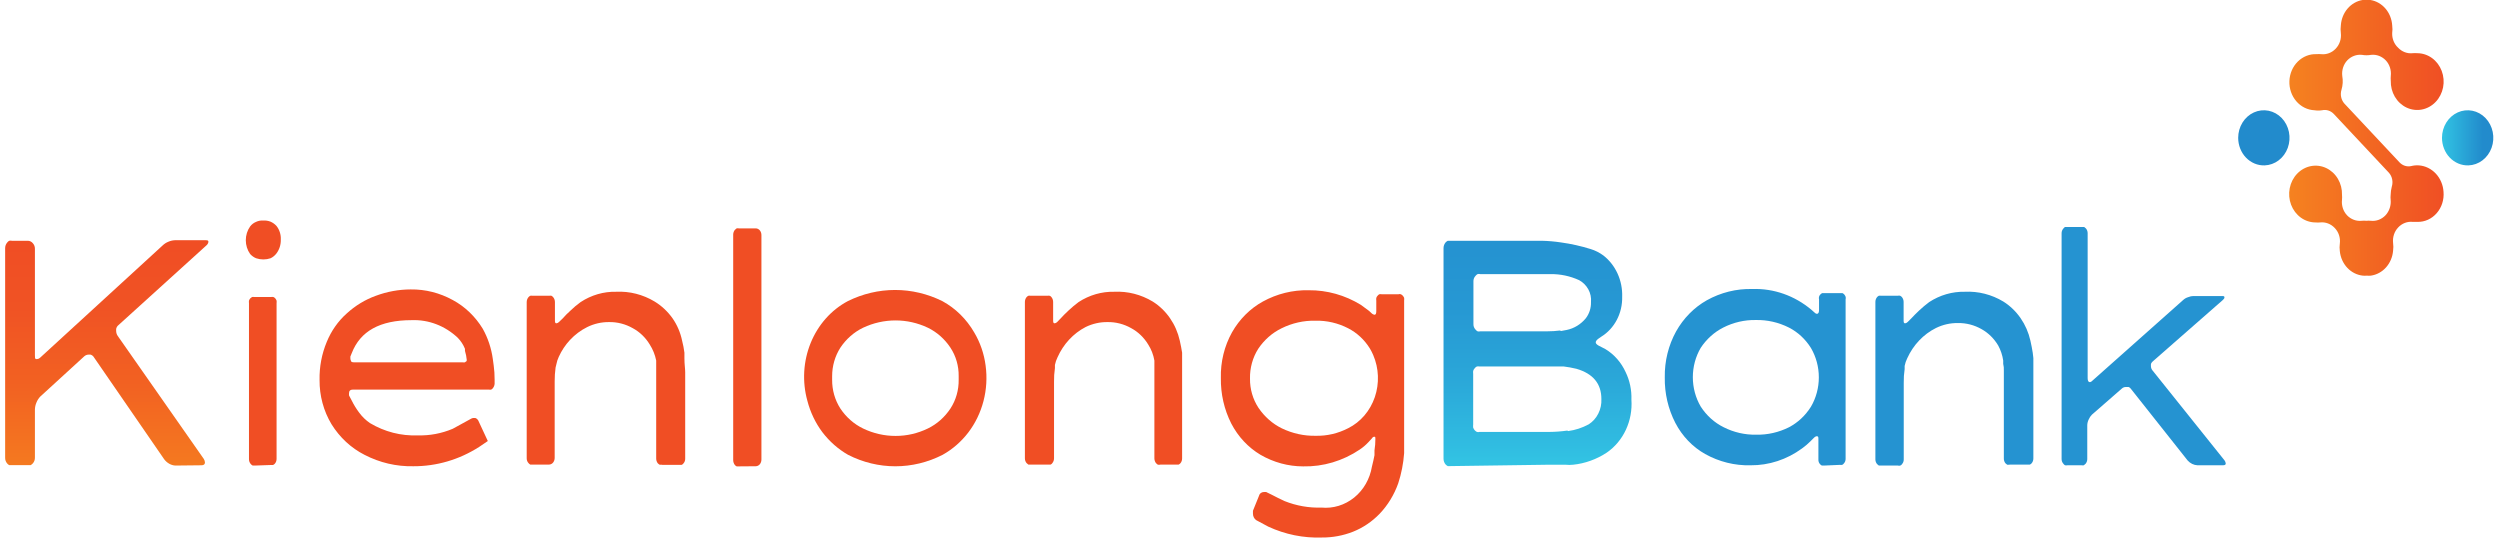 <svg width="372" height="80" viewBox="0 0 372 80" fill="none" xmlns="http://www.w3.org/2000/svg">
<g clip-path="url(#clip0_380_537374)">
<path d="M26.087 69.275C25.773 69.256 25.467 69.165 25.189 69.008C24.893 68.842 24.633 68.611 24.425 68.331L13.999 53.197C13.88 52.983 13.688 52.828 13.464 52.766H13.178C12.948 52.772 12.727 52.858 12.547 53.012L5.978 59.021C5.732 59.284 5.537 59.598 5.405 59.944C5.27 60.266 5.199 60.615 5.195 60.969V68.085C5.2 68.243 5.176 68.401 5.123 68.549C5.071 68.697 4.991 68.832 4.89 68.946C4.795 69.053 4.685 69.142 4.565 69.213H1.376C1.259 69.155 1.155 69.071 1.07 68.967C0.969 68.852 0.889 68.717 0.837 68.569C0.784 68.421 0.76 68.264 0.765 68.106V36.914C0.767 36.608 0.876 36.316 1.07 36.093C1.149 35.977 1.254 35.885 1.376 35.827C1.508 35.798 1.645 35.798 1.777 35.827H4.145C4.286 35.828 4.426 35.861 4.554 35.925C4.683 35.988 4.797 36.081 4.89 36.196C4.989 36.303 5.068 36.431 5.12 36.572C5.173 36.713 5.198 36.864 5.195 37.016V52.827C5.195 53.176 5.195 53.381 5.329 53.422C5.398 53.442 5.47 53.442 5.539 53.422C5.703 53.411 5.858 53.338 5.978 53.217L24.196 36.524C24.447 36.282 24.739 36.094 25.055 35.97C25.365 35.834 25.695 35.758 26.029 35.745H30.536C30.842 35.745 31.014 35.745 31.014 35.991C30.98 36.194 30.878 36.376 30.727 36.503L17.627 48.377C17.451 48.517 17.329 48.721 17.283 48.952V49.218C17.283 49.491 17.363 49.756 17.512 49.977L30.326 68.29C30.422 68.443 30.481 68.619 30.498 68.803C30.498 69.09 30.326 69.234 29.963 69.234L26.087 69.275Z" fill="url(#paint0_linear_380_537374)"/>
<path d="M37.22 37.795C36.802 37.206 36.575 36.486 36.575 35.745C36.575 35.004 36.802 34.283 37.22 33.694C37.452 33.389 37.755 33.156 38.098 33.017C38.441 32.857 38.814 32.787 39.187 32.812C39.543 32.795 39.9 32.85 40.237 32.976C40.574 33.12 40.879 33.336 41.135 33.612C41.589 34.18 41.821 34.915 41.784 35.663C41.803 36.408 41.572 37.135 41.135 37.713C40.899 38.024 40.598 38.27 40.256 38.431C39.56 38.663 38.814 38.663 38.117 38.431C37.778 38.294 37.471 38.077 37.22 37.795ZM37.926 69.275H37.602C37.501 69.225 37.41 69.156 37.334 69.07C37.238 68.969 37.163 68.847 37.114 68.713C37.064 68.578 37.042 68.434 37.048 68.29V45.117C37.029 44.988 37.029 44.856 37.048 44.727C37.093 44.606 37.158 44.495 37.239 44.399C37.32 44.319 37.41 44.25 37.506 44.194C37.614 44.173 37.724 44.173 37.831 44.194H40.333C40.446 44.173 40.562 44.173 40.676 44.194C40.785 44.238 40.883 44.308 40.963 44.399C41.044 44.495 41.108 44.606 41.154 44.727C41.173 44.856 41.173 44.988 41.154 45.117V68.29C41.154 68.547 41.065 68.796 40.906 68.987C40.826 69.078 40.728 69.148 40.619 69.193H40.275L37.926 69.275Z" fill="url(#paint1_linear_380_537374)"/>
<path d="M54.235 67.675C52.244 66.664 50.548 65.09 49.327 63.122C48.147 61.162 47.53 58.873 47.551 56.539C47.512 54.591 47.878 52.657 48.62 50.879C49.288 49.243 50.302 47.797 51.58 46.655C52.86 45.481 54.338 44.583 55.934 44.009C57.599 43.39 59.348 43.071 61.109 43.066C63.286 43.037 65.436 43.579 67.373 44.645C69.19 45.623 70.733 47.102 71.842 48.931C72.609 50.308 73.115 51.834 73.331 53.422L73.465 54.407C73.557 55.086 73.602 55.771 73.599 56.457V57.114C73.578 57.358 73.484 57.588 73.331 57.77C73.266 57.86 73.181 57.931 73.083 57.975C72.975 57.995 72.866 57.995 72.758 57.975H52.478C52.134 57.975 51.943 58.139 51.943 58.447C51.924 58.583 51.924 58.721 51.943 58.857L52.344 59.615C52.649 60.231 53.007 60.815 53.414 61.359C53.871 61.99 54.426 62.531 55.056 62.958C57.224 64.252 59.681 64.883 62.16 64.783C63.942 64.837 65.715 64.502 67.373 63.799L69.283 62.753L70.066 62.322C70.166 62.26 70.276 62.219 70.39 62.2H70.734C70.842 62.236 70.94 62.299 71.02 62.384C71.107 62.46 71.172 62.559 71.211 62.671L72.586 65.624L71.956 66.055L71.288 66.506C68.332 68.398 64.952 69.391 61.511 69.377C58.994 69.433 56.501 68.85 54.235 67.675ZM69.225 53.853C69.258 53.85 69.29 53.841 69.319 53.825C69.348 53.809 69.374 53.787 69.396 53.761C69.417 53.734 69.433 53.703 69.443 53.669C69.453 53.636 69.457 53.601 69.455 53.566C69.413 53.105 69.323 52.651 69.187 52.212V51.905C68.936 51.287 68.573 50.729 68.118 50.264C66.223 48.477 63.763 47.537 61.243 47.639C56.526 47.639 53.605 49.28 52.344 52.54L52.134 53.053V53.32C52.136 53.456 52.169 53.59 52.23 53.709C52.23 53.853 52.44 53.914 52.669 53.914H68.786C68.926 53.934 69.067 53.934 69.206 53.914L69.225 53.853Z" fill="url(#paint2_linear_380_537374)"/>
<path d="M98.519 69.151H98.156C98.05 69.093 97.954 69.017 97.87 68.926C97.722 68.728 97.641 68.482 97.641 68.229V53.648C97.471 52.795 97.146 51.987 96.686 51.269C96.058 50.226 95.181 49.384 94.146 48.828C93.064 48.215 91.856 47.905 90.632 47.926C89.513 47.914 88.405 48.166 87.386 48.664C86.427 49.139 85.555 49.791 84.808 50.592C84.129 51.321 83.567 52.167 83.147 53.094C82.978 53.45 82.856 53.83 82.784 54.222L82.669 54.694C82.577 55.373 82.533 56.058 82.536 56.744V68.126C82.539 68.38 82.458 68.628 82.306 68.823C82.23 68.917 82.136 68.993 82.031 69.046C81.926 69.099 81.811 69.128 81.695 69.131H78.907C78.806 69.074 78.716 68.998 78.64 68.905C78.555 68.814 78.487 68.705 78.442 68.585C78.396 68.466 78.372 68.338 78.373 68.208V44.953C78.374 44.679 78.469 44.417 78.64 44.214C78.716 44.128 78.807 44.059 78.907 44.009C79.015 43.989 79.125 43.989 79.232 44.009H81.715C81.828 43.989 81.945 43.989 82.058 44.009C82.159 44.066 82.25 44.143 82.326 44.235C82.491 44.439 82.58 44.702 82.574 44.973V47.578C82.574 47.926 82.574 48.111 82.803 48.111C82.948 48.089 83.082 48.017 83.185 47.906L83.72 47.393C84.091 46.97 84.486 46.573 84.904 46.203C85.37 45.747 85.868 45.329 86.393 44.953C87.983 43.906 89.819 43.372 91.683 43.414C93.682 43.315 95.667 43.819 97.412 44.87C98.442 45.498 99.345 46.342 100.066 47.352C100.759 48.344 101.247 49.484 101.498 50.695C101.649 51.281 101.764 51.877 101.842 52.479V53.32C101.842 54.202 101.957 54.858 101.957 55.37V68.27C101.957 68.399 101.934 68.527 101.888 68.647C101.842 68.766 101.774 68.875 101.689 68.967C101.622 69.064 101.529 69.135 101.422 69.172H98.519V69.151Z" fill="url(#paint3_linear_380_537374)"/>
<path d="M109.863 69.398H109.614C109.514 69.348 109.423 69.279 109.347 69.192C109.19 68.991 109.103 68.737 109.099 68.475V34.863C109.112 34.621 109.2 34.39 109.347 34.207L109.614 33.981C109.722 33.961 109.832 33.961 109.939 33.981H112.46C112.576 33.984 112.69 34.013 112.795 34.066C112.9 34.119 112.994 34.195 113.071 34.289C113.222 34.484 113.303 34.732 113.3 34.986V68.372C113.303 68.627 113.222 68.874 113.071 69.07C112.994 69.163 112.9 69.239 112.795 69.292C112.69 69.345 112.576 69.374 112.46 69.377L109.863 69.398Z" fill="url(#paint4_linear_380_537374)"/>
<path d="M126.19 67.675C124.723 66.835 123.425 65.692 122.371 64.312C121.337 62.933 120.577 61.342 120.136 59.636C119.35 56.8 119.523 53.756 120.624 51.043C121.724 48.33 123.682 46.122 126.152 44.809C128.358 43.715 130.759 43.148 133.189 43.148C135.619 43.148 138.02 43.715 140.226 44.809C142.171 45.866 143.81 47.476 144.962 49.464C145.854 50.961 146.434 52.647 146.661 54.407C146.897 56.166 146.79 57.958 146.346 59.671C145.902 61.383 145.132 62.977 144.083 64.353C143.033 65.726 141.733 66.856 140.264 67.675C138.066 68.799 135.662 69.383 133.227 69.383C130.792 69.383 128.388 68.799 126.19 67.675ZM138.068 63.758C139.414 63.105 140.574 62.078 141.429 60.784C142.247 59.53 142.675 58.03 142.651 56.498V55.986C142.675 54.467 142.247 52.98 141.429 51.74C140.574 50.447 139.414 49.42 138.068 48.767C136.552 48.048 134.913 47.678 133.256 47.68C131.593 47.68 129.948 48.05 128.424 48.767C127.073 49.42 125.906 50.446 125.044 51.74C124.245 52.989 123.819 54.47 123.822 55.986V56.498C123.807 58.028 124.234 59.526 125.044 60.784C125.906 62.079 127.073 63.105 128.424 63.758C129.943 64.491 131.59 64.868 133.256 64.865C134.915 64.87 136.556 64.493 138.068 63.758Z" fill="url(#paint5_linear_380_537374)"/>
<path d="M172.632 69.151H172.289L172.021 68.926C171.867 68.731 171.78 68.485 171.773 68.229V53.648C171.627 52.794 171.315 51.984 170.856 51.269C170.228 50.226 169.351 49.384 168.317 48.828C167.235 48.215 166.026 47.905 164.803 47.926C163.677 47.911 162.562 48.163 161.537 48.664C159.706 49.614 158.231 51.205 157.355 53.176C157.18 53.531 157.052 53.911 156.973 54.304V54.776C156.872 55.454 156.827 56.14 156.84 56.826V68.208C156.84 68.465 156.751 68.714 156.591 68.905C156.53 69.012 156.435 69.092 156.324 69.131H153.02L152.753 68.905C152.593 68.714 152.505 68.465 152.505 68.208V44.953C152.499 44.682 152.588 44.419 152.753 44.214C152.829 44.128 152.92 44.059 153.02 44.009C153.128 43.989 153.238 43.989 153.345 44.009H155.866C155.973 43.989 156.083 43.989 156.19 44.009C156.297 44.046 156.391 44.117 156.458 44.214C156.623 44.419 156.712 44.682 156.706 44.953V47.578C156.706 47.926 156.706 48.111 156.935 48.111C157.08 48.089 157.214 48.017 157.317 47.906L157.814 47.393C158.138 47.044 158.52 46.634 158.998 46.203C159.473 45.758 159.97 45.34 160.487 44.953C162.084 43.907 163.926 43.374 165.796 43.414C167.795 43.315 169.78 43.819 171.525 44.87C172.527 45.499 173.401 46.34 174.094 47.341C174.786 48.341 175.283 49.482 175.554 50.695C175.707 51.371 175.822 51.987 175.898 52.479V68.229C175.898 68.486 175.81 68.734 175.65 68.926C175.574 69.012 175.483 69.082 175.382 69.131H172.632V69.151Z" fill="url(#paint6_linear_380_537374)"/>
<path d="M188.712 78.359L186.917 77.395C186.766 77.288 186.643 77.141 186.56 76.969C186.476 76.797 186.435 76.605 186.439 76.411V76.001L187.318 73.827C187.357 73.649 187.451 73.49 187.585 73.376C187.725 73.27 187.891 73.213 188.062 73.212H188.406L189.246 73.622C189.781 73.909 190.449 74.237 191.156 74.566C192.908 75.263 194.769 75.59 196.637 75.529C198.376 75.694 200.111 75.16 201.506 74.032C202.893 72.913 203.834 71.272 204.142 69.439C204.313 68.782 204.428 68.208 204.524 67.737V67.019C204.615 66.45 204.66 65.873 204.657 65.296C204.657 65.091 204.657 64.988 204.524 64.988C204.39 64.988 204.294 64.988 204.084 65.296L203.607 65.809C203.22 66.221 202.791 66.586 202.327 66.896C199.807 68.592 196.88 69.462 193.906 69.398C191.692 69.396 189.514 68.804 187.566 67.675C185.738 66.591 184.23 64.978 183.212 63.02C182.161 60.945 181.628 58.614 181.665 56.252C181.605 53.859 182.181 51.498 183.327 49.444C184.434 47.496 186.02 45.914 187.91 44.87C190.018 43.713 192.36 43.135 194.727 43.189C197.451 43.162 200.133 43.912 202.499 45.363L203.721 46.265L204.161 46.675C204.269 46.759 204.393 46.815 204.524 46.839C204.715 46.839 204.791 46.655 204.791 46.306V44.727C204.772 44.598 204.772 44.466 204.791 44.337C204.824 44.211 204.891 44.097 204.982 44.009C205.052 43.911 205.144 43.834 205.249 43.784C205.363 43.763 205.479 43.763 205.593 43.784H208.095C208.206 43.743 208.327 43.743 208.438 43.784C208.547 43.828 208.645 43.898 208.725 43.989C208.812 44.084 208.883 44.195 208.935 44.317C208.954 44.446 208.954 44.577 208.935 44.706V67.429C208.825 68.96 208.529 70.47 208.056 71.92C207.45 73.628 206.505 75.174 205.287 76.452C204.154 77.623 202.808 78.53 201.334 79.118C199.854 79.7 198.289 79.992 196.713 79.98C193.967 80.083 191.234 79.529 188.712 78.359ZM200.609 63.717C202.447 62.803 203.872 61.143 204.571 59.1C205.269 57.058 205.183 54.802 204.333 52.828C204.192 52.502 204.033 52.187 203.855 51.884C203.051 50.574 201.928 49.524 200.609 48.849C199.091 48.067 197.422 47.681 195.739 47.721C194.001 47.681 192.277 48.067 190.698 48.849C189.31 49.523 188.111 50.577 187.222 51.905C186.396 53.209 185.969 54.757 186 56.334C185.98 57.89 186.422 59.413 187.26 60.682C188.154 62.005 189.351 63.058 190.736 63.737C192.32 64.502 194.041 64.88 195.777 64.845C197.448 64.883 199.104 64.497 200.609 63.717Z" fill="url(#paint7_linear_380_537374)"/>
<path d="M215.829 69.356H215.428C215.308 69.293 215.198 69.21 215.103 69.11C214.909 68.88 214.8 68.581 214.797 68.27V36.914C214.8 36.603 214.909 36.303 215.103 36.073C215.198 35.973 215.308 35.89 215.428 35.827H229.406C230.365 35.847 231.321 35.93 232.271 36.073C233.762 36.278 235.237 36.608 236.682 37.057C237.363 37.264 238.008 37.59 238.591 38.021C239.49 38.723 240.214 39.651 240.7 40.723C241.187 41.796 241.42 42.981 241.38 44.173C241.406 45.371 241.131 46.554 240.583 47.597C240.035 48.64 239.235 49.505 238.267 50.1L237.828 50.407C237.579 50.592 237.446 50.777 237.446 50.941C237.446 51.105 237.579 51.248 237.847 51.412L238.916 51.966C240.205 52.753 241.244 53.94 241.895 55.37C242.509 56.634 242.805 58.048 242.755 59.472C242.862 61.018 242.577 62.566 241.932 63.952C241.286 65.338 240.304 66.511 239.088 67.347C237.57 68.35 235.859 68.967 234.085 69.151C233.704 69.193 233.32 69.193 232.939 69.151H230.418L215.829 69.356ZM232.251 49.259L233.13 49.095C234.232 48.869 235.233 48.256 235.975 47.352C236.49 46.677 236.761 45.825 236.739 44.953C236.799 44.287 236.659 43.618 236.338 43.045C236.015 42.465 235.544 41.996 234.982 41.692C233.643 41.077 232.199 40.77 230.743 40.789H220.259C220.128 40.748 219.989 40.748 219.858 40.789C219.74 40.855 219.636 40.946 219.552 41.056C219.448 41.165 219.367 41.296 219.314 41.441C219.262 41.586 219.239 41.741 219.247 41.897V48.193C219.239 48.348 219.262 48.504 219.314 48.649C219.367 48.794 219.448 48.925 219.552 49.033C219.636 49.144 219.74 49.234 219.858 49.3C219.989 49.341 220.128 49.341 220.259 49.3H230.246C230.885 49.3 231.522 49.259 232.156 49.177L232.251 49.259ZM233.302 64.148C234.379 64.008 235.426 63.668 236.395 63.143C237.001 62.761 237.496 62.208 237.828 61.543C238.164 60.878 238.323 60.126 238.286 59.369C238.286 57.093 237.045 55.596 234.581 54.878C233.951 54.725 233.314 54.609 232.672 54.53H220.144C220.018 54.509 219.889 54.509 219.762 54.53C219.635 54.588 219.523 54.679 219.438 54.796C219.333 54.904 219.255 55.038 219.209 55.186C219.19 55.336 219.19 55.487 219.209 55.637V63.163C219.19 63.32 219.19 63.478 219.209 63.635C219.262 63.779 219.34 63.911 219.438 64.025C219.533 64.124 219.643 64.208 219.762 64.271C219.887 64.312 220.02 64.312 220.144 64.271H230.533C231.44 64.264 232.346 64.196 233.244 64.066L233.302 64.148Z" fill="url(#paint8_linear_380_537374)"/>
<path d="M271.418 69.275H271.094C270.993 69.225 270.902 69.156 270.826 69.07C270.74 68.98 270.673 68.871 270.63 68.751C270.587 68.63 270.569 68.501 270.578 68.372V65.378C270.578 65.05 270.578 64.906 270.33 64.906C270.194 64.925 270.067 64.99 269.967 65.091L269.432 65.624C269.03 66.033 268.596 66.404 268.134 66.732C265.884 68.382 263.219 69.255 260.495 69.234C258.139 69.297 255.807 68.719 253.716 67.552C251.851 66.503 250.311 64.892 249.285 62.917C248.22 60.848 247.68 58.514 247.72 56.15C247.678 53.75 248.26 51.385 249.4 49.321C250.498 47.357 252.077 45.754 253.964 44.686C256.056 43.521 258.388 42.942 260.743 43.005C263.925 42.895 267.042 43.991 269.547 46.101L269.986 46.491C270.084 46.609 270.221 46.683 270.368 46.696C270.559 46.696 270.673 46.511 270.673 46.142V44.542C270.635 44.416 270.635 44.28 270.673 44.153C270.707 44.026 270.773 43.913 270.864 43.825C270.94 43.739 271.031 43.669 271.132 43.62H274.168C274.269 43.669 274.359 43.739 274.435 43.825C274.517 43.921 274.581 44.032 274.626 44.153C274.664 44.28 274.664 44.416 274.626 44.542V68.27C274.629 68.395 274.608 68.519 274.565 68.635C274.523 68.751 274.459 68.857 274.378 68.947C274.312 69.049 274.219 69.128 274.111 69.172C274.003 69.192 273.894 69.192 273.786 69.172L271.418 69.275ZM266.205 63.574C267.524 62.88 268.65 61.826 269.47 60.518C270.237 59.21 270.643 57.695 270.643 56.15C270.643 54.604 270.237 53.09 269.47 51.782C268.654 50.474 267.527 49.426 266.205 48.747C264.659 47.967 262.966 47.581 261.259 47.619C259.583 47.589 257.923 47.974 256.408 48.747C255.073 49.428 253.922 50.466 253.067 51.761C252.3 53.069 251.894 54.584 251.894 56.129C251.894 57.675 252.3 59.189 253.067 60.497C253.929 61.833 255.109 62.896 256.485 63.574C258.001 64.339 259.661 64.718 261.335 64.681C263.016 64.716 264.682 64.337 266.205 63.574Z" fill="url(#paint9_linear_380_537374)"/>
<path d="M299.013 69.151H298.669L298.401 68.926C298.25 68.73 298.169 68.483 298.172 68.229V55.145C298.192 54.806 298.16 54.467 298.077 54.14V53.648C297.961 52.859 297.709 52.101 297.332 51.412C296.719 50.378 295.863 49.536 294.85 48.972C293.768 48.359 292.559 48.048 291.336 48.07C290.21 48.054 289.095 48.306 288.07 48.808C286.203 49.738 284.692 51.332 283.793 53.32C283.618 53.675 283.489 54.054 283.411 54.448V54.919C283.309 55.597 283.265 56.283 283.277 56.97V68.352C283.281 68.48 283.261 68.608 283.218 68.727C283.176 68.847 283.111 68.956 283.029 69.049C282.967 69.156 282.873 69.236 282.761 69.275C282.65 69.315 282.529 69.315 282.418 69.275H279.572L279.305 69.049C279.145 68.857 279.057 68.609 279.057 68.352V44.953C279.051 44.682 279.14 44.419 279.305 44.214C279.381 44.128 279.472 44.059 279.572 44.009C279.68 43.989 279.79 43.989 279.897 44.009H282.399C282.51 43.969 282.631 43.969 282.742 44.009C282.843 44.059 282.934 44.128 283.01 44.214C283.175 44.419 283.264 44.682 283.258 44.953V47.578C283.258 47.926 283.258 48.111 283.487 48.111C283.632 48.089 283.766 48.017 283.869 47.906L284.385 47.393C284.709 47.044 285.11 46.634 285.569 46.203C286.044 45.758 286.541 45.34 287.058 44.953C288.655 43.907 290.497 43.374 292.367 43.414C294.366 43.315 296.351 43.819 298.096 44.87C299.098 45.499 299.972 46.34 300.665 47.341C301.357 48.342 301.854 49.482 302.125 50.695C302.278 51.371 302.393 51.987 302.469 52.479L302.564 53.279V68.229C302.564 68.486 302.476 68.734 302.316 68.926C302.24 69.012 302.149 69.082 302.049 69.131H298.993L299.013 69.151Z" fill="url(#paint10_linear_380_537374)"/>
<path d="M326.989 69.234C326.431 69.208 325.903 68.951 325.518 68.516L317.039 57.811C316.959 57.707 316.853 57.629 316.734 57.585H316.333C316.126 57.581 315.923 57.653 315.76 57.79L311.272 61.707C311.07 61.909 310.907 62.154 310.795 62.425C310.659 62.696 310.587 62.999 310.585 63.307V68.311C310.585 68.568 310.496 68.816 310.337 69.008L310.069 69.234C309.962 69.254 309.852 69.254 309.745 69.234H307.625C307.511 69.254 307.395 69.254 307.281 69.234C307.182 69.181 307.097 69.104 307.033 69.008C306.948 68.916 306.881 68.808 306.835 68.688C306.789 68.568 306.765 68.44 306.766 68.311V34.699C306.765 34.569 306.789 34.441 306.835 34.322C306.881 34.202 306.948 34.093 307.033 34.002C307.097 33.906 307.182 33.828 307.281 33.776H310.127L310.394 34.002C310.554 34.193 310.642 34.441 310.642 34.699V56.273C310.642 56.662 310.757 56.867 310.986 56.867C311.118 56.842 311.239 56.77 311.33 56.662L324.85 44.645C325.071 44.441 325.332 44.294 325.614 44.214C325.857 44.109 326.116 44.053 326.378 44.05H330.579C330.846 44.05 330.999 44.05 330.999 44.235C330.999 44.419 330.903 44.481 330.751 44.645L320.362 53.75C320.152 53.935 320.057 54.099 320.057 54.243V54.468C320.058 54.684 320.125 54.892 320.248 55.063L331.018 68.516C331.114 68.646 331.173 68.802 331.19 68.967C331.19 69.152 331.056 69.234 330.751 69.234H326.989Z" fill="url(#paint11_linear_380_537374)"/>
<path d="M367.301 24.609C368.051 24.585 368.778 24.324 369.391 23.859C370.004 23.394 370.476 22.745 370.747 21.994C371.019 21.242 371.078 20.422 370.918 19.635C370.758 18.847 370.386 18.128 369.847 17.567C369.309 17.005 368.628 16.627 367.891 16.478C367.153 16.33 366.391 16.418 365.7 16.731C365.009 17.045 364.419 17.571 364.004 18.242C363.589 18.914 363.368 19.702 363.367 20.508C363.367 21.057 363.47 21.6 363.669 22.106C363.868 22.612 364.159 23.07 364.526 23.452C364.893 23.835 365.328 24.134 365.804 24.333C366.281 24.532 366.79 24.625 367.301 24.609Z" fill="url(#paint12_linear_380_537374)"/>
<path d="M336.976 24.609C337.726 24.585 338.453 24.324 339.066 23.859C339.679 23.394 340.15 22.745 340.422 21.994C340.693 21.242 340.753 20.422 340.593 19.635C340.433 18.847 340.06 18.128 339.522 17.567C338.984 17.005 338.303 16.627 337.565 16.478C336.828 16.33 336.066 16.418 335.375 16.731C334.683 17.045 334.094 17.571 333.679 18.242C333.264 18.914 333.043 19.702 333.042 20.508C333.042 21.057 333.144 21.6 333.344 22.106C333.543 22.612 333.834 23.07 334.201 23.452C334.568 23.835 335.003 24.134 335.479 24.333C335.956 24.532 336.465 24.625 336.976 24.609Z" fill="url(#paint13_linear_380_537374)"/>
<path fill-rule="evenodd" clip-rule="evenodd" d="M363.597 28.547C363.534 27.524 363.127 26.562 362.453 25.837C361.778 25.113 360.882 24.677 359.93 24.609C359.545 24.581 359.159 24.616 358.784 24.712C358.475 24.781 358.154 24.767 357.85 24.67C357.547 24.574 357.271 24.398 357.047 24.158L348.835 15.401C348.599 15.132 348.436 14.799 348.362 14.438C348.288 14.077 348.306 13.701 348.415 13.35C348.614 12.688 348.654 11.983 348.529 11.3C348.48 10.878 348.521 10.45 348.65 10.048C348.779 9.646 348.993 9.281 349.274 8.982C349.559 8.683 349.902 8.455 350.278 8.313C350.654 8.171 351.055 8.12 351.451 8.162C351.906 8.244 352.371 8.244 352.826 8.162C353.223 8.12 353.623 8.171 353.999 8.313C354.375 8.455 354.718 8.683 355.003 8.982C355.285 9.281 355.498 9.646 355.627 10.048C355.757 10.45 355.798 10.878 355.748 11.3C355.728 11.539 355.728 11.779 355.748 12.017C355.725 12.858 355.936 13.686 356.354 14.397C356.773 15.108 357.379 15.668 358.095 16.007C358.812 16.346 359.606 16.447 360.377 16.298C361.147 16.149 361.859 15.757 362.42 15.171C362.982 14.586 363.368 13.834 363.53 13.011C363.691 12.188 363.62 11.333 363.326 10.553C363.032 9.774 362.528 9.107 361.879 8.637C361.23 8.167 360.465 7.916 359.682 7.916C359.459 7.895 359.236 7.895 359.013 7.916C358.617 7.961 358.215 7.911 357.839 7.769C357.462 7.627 357.12 7.397 356.836 7.096C356.546 6.829 356.316 6.494 356.164 6.117C356.012 5.741 355.941 5.332 355.958 4.922C356.012 4.541 356.012 4.154 355.958 3.773C355.899 2.844 355.547 1.965 354.96 1.279C354.374 0.593 353.588 0.142 352.731 -7.6592e-06C352.34 -0.082 351.938 -0.082 351.547 -7.6592e-06C350.69 0.142 349.903 0.593 349.317 1.279C348.73 1.965 348.379 2.844 348.319 3.773C348.265 4.154 348.265 4.541 348.319 4.922C348.367 5.345 348.323 5.775 348.19 6.177C348.058 6.578 347.84 6.942 347.556 7.239C347.272 7.541 346.93 7.771 346.553 7.912C346.177 8.054 345.775 8.104 345.379 8.059C345.156 8.038 344.933 8.038 344.71 8.059C343.68 8.013 342.674 8.409 341.915 9.159C341.156 9.908 340.705 10.952 340.662 12.058C340.619 13.165 340.987 14.245 341.685 15.06C342.384 15.876 343.355 16.36 344.386 16.406C344.765 16.468 345.152 16.468 345.531 16.406C345.841 16.337 346.162 16.351 346.465 16.447C346.769 16.544 347.045 16.72 347.269 16.96L355.481 25.716C355.716 25.986 355.88 26.319 355.954 26.68C356.028 27.041 356.009 27.416 355.901 27.767C355.794 28.168 355.736 28.581 355.729 28.998C355.7 29.236 355.7 29.477 355.729 29.715C355.771 30.138 355.724 30.566 355.591 30.967C355.459 31.368 355.245 31.732 354.965 32.033C354.681 32.333 354.338 32.562 353.962 32.704C353.585 32.846 353.185 32.897 352.788 32.853C352.559 32.831 352.329 32.831 352.101 32.853C351.878 32.829 351.654 32.829 351.432 32.853C351.033 32.897 350.629 32.846 350.249 32.705C349.87 32.563 349.524 32.334 349.236 32.033C348.955 31.734 348.741 31.369 348.612 30.968C348.483 30.566 348.441 30.137 348.491 29.715C348.511 29.477 348.511 29.236 348.491 28.998C348.514 28.157 348.303 27.329 347.885 26.618C347.467 25.907 346.86 25.347 346.144 25.008C345.427 24.669 344.633 24.568 343.863 24.717C343.092 24.866 342.381 25.258 341.819 25.844C341.257 26.429 340.871 27.181 340.71 28.004C340.548 28.827 340.619 29.683 340.913 30.462C341.207 31.241 341.711 31.908 342.36 32.378C343.01 32.848 343.775 33.099 344.557 33.099C344.78 33.12 345.003 33.12 345.226 33.099C345.623 33.054 346.024 33.104 346.4 33.246C346.777 33.388 347.119 33.618 347.403 33.919C347.691 34.214 347.911 34.577 348.044 34.98C348.177 35.383 348.219 35.813 348.167 36.237C348.112 36.617 348.112 37.005 348.167 37.385C348.263 38.319 348.655 39.189 349.277 39.85C349.9 40.511 350.714 40.922 351.585 41.015C351.782 41.035 351.98 41.035 352.177 41.015C352.38 41.035 352.585 41.035 352.788 41.015C353.65 40.893 354.447 40.458 355.048 39.783C355.648 39.108 356.017 38.233 356.092 37.303C356.146 36.923 356.146 36.535 356.092 36.155C356.044 35.731 356.088 35.302 356.221 34.9C356.353 34.498 356.571 34.135 356.856 33.837C357.139 33.536 357.482 33.306 357.858 33.164C358.235 33.022 358.636 32.972 359.033 33.017H359.72C360.257 33.028 360.789 32.918 361.284 32.693C361.778 32.468 362.222 32.133 362.588 31.712C362.954 31.29 363.233 30.79 363.406 30.244C363.58 29.699 363.645 29.121 363.597 28.547Z" fill="url(#paint14_linear_380_537374)"/>
</g>
<defs>
<linearGradient id="paint0_linear_380_537374" x1="15.889" y1="68.885" x2="15.889" y2="36.544" gradientUnits="userSpaceOnUse">
<stop stop-color="#F47920"/>
<stop offset="0.02" stop-color="#F47720"/>
<stop offset="0.37" stop-color="#F26122"/>
<stop offset="0.71" stop-color="#F05324"/>
<stop offset="1" stop-color="#F04E24"/>
</linearGradient>
<linearGradient id="paint1_linear_380_537374" x1="141.451" y1="38749.7" x2="141.451" y2="38126.5" gradientUnits="userSpaceOnUse">
<stop stop-color="#F47920"/>
<stop offset="0.02" stop-color="#F47720"/>
<stop offset="0.37" stop-color="#F26122"/>
<stop offset="0.71" stop-color="#F05324"/>
<stop offset="1" stop-color="#F04E24"/>
</linearGradient>
<linearGradient id="paint2_linear_380_537374" x1="863.447" y1="27985.4" x2="863.447" y2="27661.7" gradientUnits="userSpaceOnUse">
<stop stop-color="#F47920"/>
<stop offset="0.02" stop-color="#F47720"/>
<stop offset="0.37" stop-color="#F26122"/>
<stop offset="0.71" stop-color="#F05324"/>
<stop offset="1" stop-color="#F04E24"/>
</linearGradient>
<linearGradient id="paint3_linear_380_537374" x1="1182.11" y1="27402.8" x2="1182.11" y2="27091.7" gradientUnits="userSpaceOnUse">
<stop stop-color="#F47920"/>
<stop offset="0.02" stop-color="#F47720"/>
<stop offset="0.37" stop-color="#F26122"/>
<stop offset="0.71" stop-color="#F05324"/>
<stop offset="1" stop-color="#F04E24"/>
</linearGradient>
<linearGradient id="paint4_linear_380_537374" x1="351.893" y1="37653.3" x2="351.893" y2="37063.7" gradientUnits="userSpaceOnUse">
<stop stop-color="#F47920"/>
<stop offset="0.02" stop-color="#F47720"/>
<stop offset="0.37" stop-color="#F26122"/>
<stop offset="0.71" stop-color="#F05324"/>
<stop offset="1" stop-color="#F04E24"/>
</linearGradient>
<linearGradient id="paint5_linear_380_537374" x1="2001.55" y1="27899.1" x2="2001.55" y2="27576.4" gradientUnits="userSpaceOnUse">
<stop stop-color="#F47920"/>
<stop offset="0.02" stop-color="#F47720"/>
<stop offset="0.37" stop-color="#F26122"/>
<stop offset="0.71" stop-color="#F05324"/>
<stop offset="1" stop-color="#F04E24"/>
</linearGradient>
<linearGradient id="paint6_linear_380_537374" x1="2154.74" y1="27381" x2="2154.74" y2="27070.2" gradientUnits="userSpaceOnUse">
<stop stop-color="#F47920"/>
<stop offset="0.02" stop-color="#F47720"/>
<stop offset="0.37" stop-color="#F26122"/>
<stop offset="0.71" stop-color="#F05324"/>
<stop offset="1" stop-color="#F04E24"/>
</linearGradient>
<linearGradient id="paint7_linear_380_537374" x1="2961.5" y1="39311.8" x2="2961.5" y2="38676.9" gradientUnits="userSpaceOnUse">
<stop stop-color="#F47920"/>
<stop offset="0.02" stop-color="#F47720"/>
<stop offset="0.37" stop-color="#F26122"/>
<stop offset="0.71" stop-color="#F05324"/>
<stop offset="1" stop-color="#F04E24"/>
</linearGradient>
<linearGradient id="paint8_linear_380_537374" x1="228.795" y1="68.68" x2="228.795" y2="37.324" gradientUnits="userSpaceOnUse">
<stop stop-color="#32C3E3"/>
<stop offset="0.08" stop-color="#30BCE1"/>
<stop offset="0.41" stop-color="#2AA6D8"/>
<stop offset="0.73" stop-color="#2698D3"/>
<stop offset="1" stop-color="#2593D1"/>
</linearGradient>
<linearGradient id="paint9_linear_380_537374" x1="3921.17" y1="27940.2" x2="3921.17" y2="27626.2" gradientUnits="userSpaceOnUse">
<stop stop-color="#32C3E3"/>
<stop offset="0.08" stop-color="#30BCE1"/>
<stop offset="0.41" stop-color="#2AA6D8"/>
<stop offset="0.73" stop-color="#2698D3"/>
<stop offset="1" stop-color="#2593D1"/>
</linearGradient>
<linearGradient id="paint10_linear_380_537374" x1="3849.91" y1="27541.4" x2="3849.91" y2="27238.1" gradientUnits="userSpaceOnUse">
<stop stop-color="#32C3E3"/>
<stop offset="0.08" stop-color="#30BCE1"/>
<stop offset="0.41" stop-color="#2AA6D8"/>
<stop offset="0.73" stop-color="#2698D3"/>
<stop offset="1" stop-color="#2593D1"/>
</linearGradient>
<linearGradient id="paint11_linear_380_537374" x1="4376.34" y1="37689.1" x2="4376.34" y2="37115.9" gradientUnits="userSpaceOnUse">
<stop stop-color="#32C3E3"/>
<stop offset="0.08" stop-color="#30BCE1"/>
<stop offset="0.41" stop-color="#2AA6D8"/>
<stop offset="0.73" stop-color="#2698D3"/>
<stop offset="1" stop-color="#2593D1"/>
</linearGradient>
<linearGradient id="paint12_linear_380_537374" x1="363.367" y1="20.343" x2="369.44" y2="20.343" gradientUnits="userSpaceOnUse">
<stop stop-color="#31C3E3"/>
<stop offset="1" stop-color="#228BCC"/>
</linearGradient>
<linearGradient id="paint13_linear_380_537374" x1="-2645.99" y1="3503.84" x2="-2621.62" y2="3503.84" gradientUnits="userSpaceOnUse">
<stop stop-color="#31C3E3"/>
<stop offset="1" stop-color="#228BCC"/>
</linearGradient>
<linearGradient id="paint14_linear_380_537374" x1="340.7" y1="20.508" x2="363.616" y2="20.508" gradientUnits="userSpaceOnUse">
<stop stop-color="#F58220"/>
<stop offset="1" stop-color="#F04F24"/>
</linearGradient>
<clipPath id="clip0_380_537374">
<rect width="370.47" height="80" fill="white" transform="translate(0.765)"/>
</clipPath>
</defs>
</svg>
